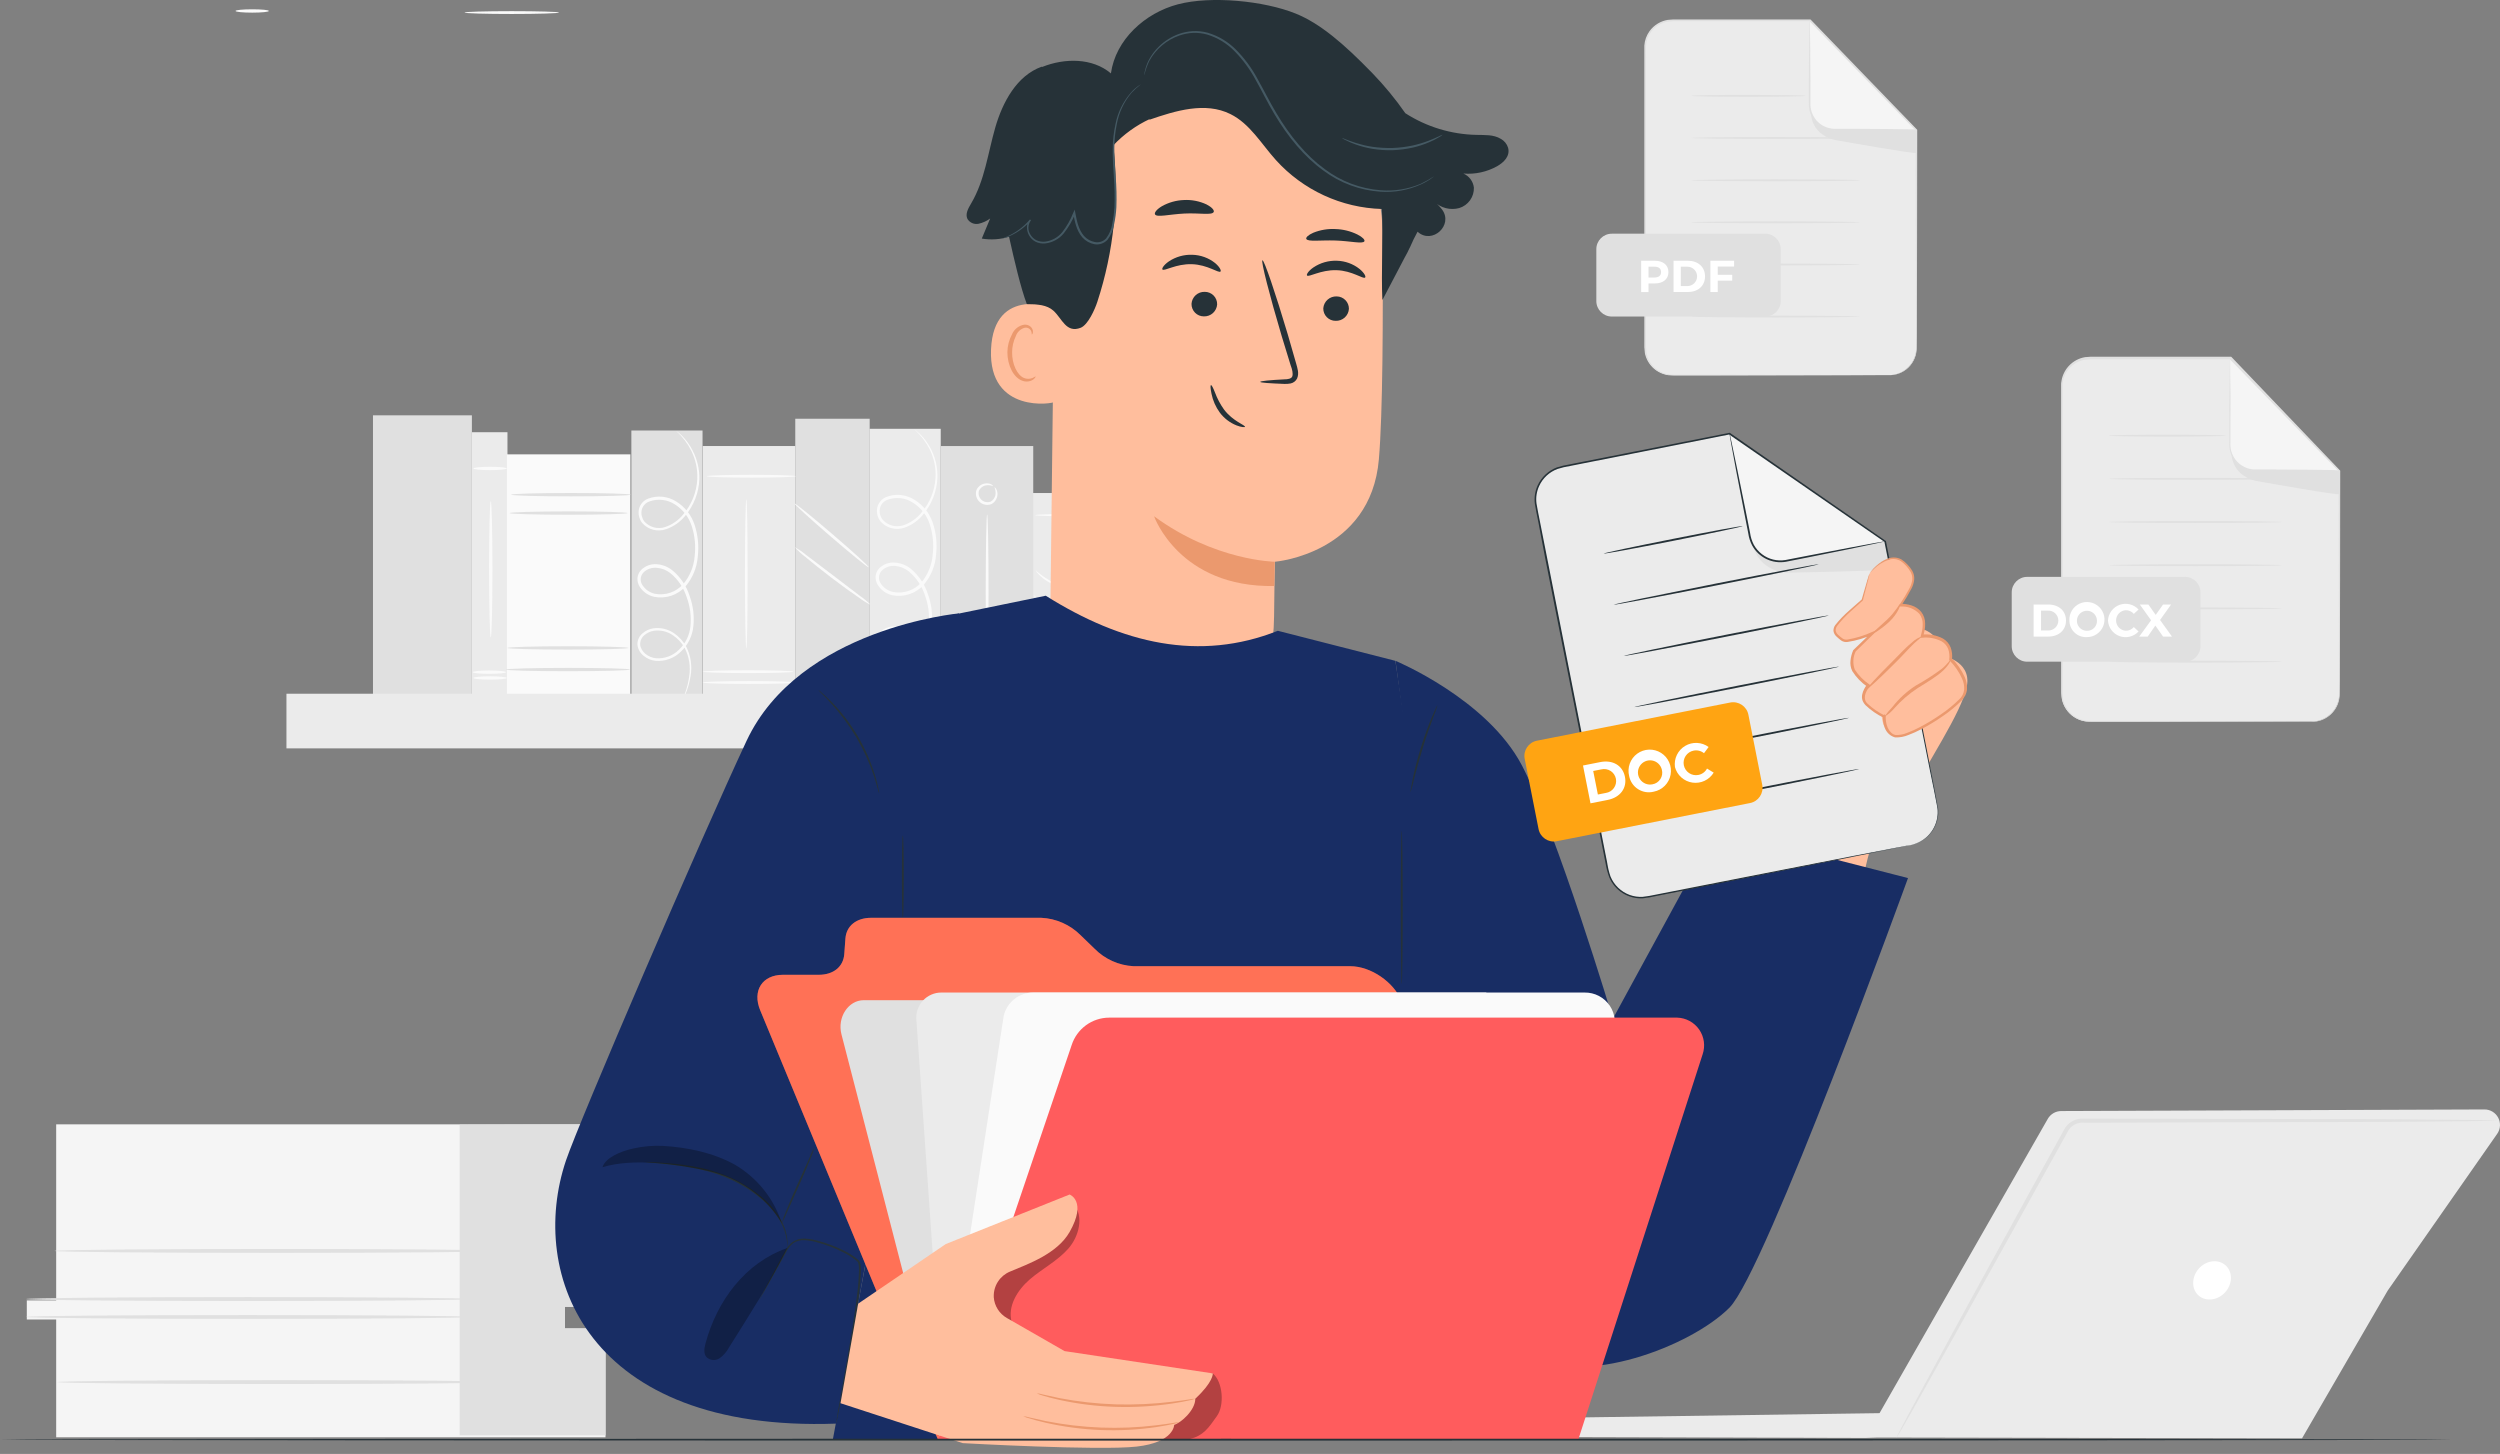 <svg width="380" height="221" viewBox="0 0 380 221" fill="none" xmlns="http://www.w3.org/2000/svg">
<rect x="0" y="0" width="380" height="221" fill="#808080" stroke="none"/>
<path d="M351.364 109.687H317.587C317.031 109.688 316.481 109.579 315.968 109.367C315.455 109.155 314.988 108.844 314.595 108.451C314.202 108.059 313.89 107.593 313.678 107.08C313.465 106.567 313.356 106.017 313.356 105.462V58.706C313.356 58.151 313.465 57.601 313.678 57.088C313.89 56.575 314.202 56.108 314.595 55.716C314.988 55.324 315.455 55.012 315.968 54.8C316.481 54.588 317.031 54.48 317.587 54.48H339.005L355.578 71.573V105.462C355.578 106.58 355.135 107.653 354.345 108.446C353.555 109.238 352.483 109.684 351.364 109.687V109.687Z" fill="#EBEBEB"/>
<path d="M339.005 54.48V67.637C339.005 68.153 339.107 68.663 339.305 69.139C339.503 69.615 339.793 70.047 340.159 70.41C340.525 70.773 340.959 71.061 341.436 71.255C341.914 71.45 342.425 71.549 342.94 71.545H355.578L339.005 54.48Z" fill="#F5F5F5"/>
<path d="M339.179 68.793C339.179 68.793 339.017 71.986 342.645 73.035C342.783 73.073 342.923 73.103 343.064 73.125C344.739 73.421 355.59 75.358 355.59 75.106V71.573H342.941C342.941 71.573 339.782 71.461 339.179 68.793Z" fill="#E0E0E0"/>
<path d="M351.364 109.688C351.364 109.688 351.615 109.688 352.095 109.604C352.798 109.471 353.457 109.164 354.01 108.711C354.454 108.344 354.818 107.89 355.078 107.376C355.338 106.862 355.49 106.3 355.523 105.725C355.523 104.363 355.523 102.783 355.523 101.013C355.523 93.935 355.489 83.809 355.467 71.573L355.506 71.657L338.905 54.576L339.005 54.621H318.536C317.996 54.597 317.454 54.616 316.917 54.676C316.013 54.826 315.186 55.276 314.569 55.954C313.952 56.631 313.582 57.497 313.518 58.411C313.518 59.159 313.518 59.94 313.518 60.7V74.186C313.518 80.03 313.518 85.668 313.518 91.038C313.518 93.729 313.518 96.347 313.518 98.892V102.649C313.518 103.269 313.518 103.877 313.518 104.485C313.49 105.08 313.516 105.676 313.596 106.266C313.71 106.826 313.938 107.357 314.268 107.824C314.598 108.291 315.021 108.684 315.51 108.979C315.986 109.271 316.516 109.461 317.068 109.537C317.625 109.581 318.184 109.595 318.742 109.582H325.117L344.359 109.627H349.589H350.951H351.414H350.951H349.589L344.359 109.654L325.117 109.699H318.742C318.184 109.716 317.625 109.703 317.068 109.66C316.173 109.538 315.337 109.14 314.678 108.522C314.019 107.904 313.569 107.096 313.389 106.21C313.304 105.606 313.274 104.995 313.3 104.385V102.548C313.3 101.317 313.3 100.064 313.3 98.792C313.3 96.246 313.3 93.628 313.3 90.938C313.3 85.568 313.3 79.93 313.3 74.085C313.3 71.16 313.3 68.183 313.3 65.154V60.593C313.3 59.829 313.3 59.075 313.3 58.283C313.37 57.305 313.768 56.379 314.428 55.654C315.088 54.929 315.972 54.447 316.939 54.286C317.495 54.221 318.055 54.201 318.614 54.224H339.145L339.184 54.264L355.679 71.507L355.713 71.546V71.596C355.713 83.832 355.674 93.958 355.662 101.036C355.662 102.805 355.662 104.385 355.629 105.758C355.571 106.713 355.19 107.62 354.549 108.329C353.908 109.039 353.045 109.511 352.101 109.666C351.917 109.7 351.73 109.717 351.543 109.716L351.364 109.688Z" fill="#E0E0E0"/>
<path d="M355.579 71.574C355.471 71.582 355.363 71.582 355.255 71.574L354.323 71.602L350.896 71.646H345.81H342.807C341.962 71.62 341.145 71.332 340.47 70.822C339.795 70.312 339.295 69.606 339.039 68.799C338.883 68.277 338.82 67.731 338.855 67.186C338.855 66.148 338.855 65.143 338.855 64.183C338.855 62.279 338.855 60.56 338.888 59.103C338.922 57.646 338.922 56.524 338.933 55.676C338.933 55.296 338.933 54.989 338.933 54.744C338.925 54.636 338.925 54.528 338.933 54.42C338.958 54.526 338.97 54.635 338.967 54.744C338.967 54.989 338.967 55.302 338.967 55.676C338.967 56.524 338.967 57.685 339.011 59.103C339.056 60.521 339.011 62.279 339.011 64.183C339.011 65.143 339.011 66.148 339.011 67.186C338.969 67.706 339.031 68.23 339.194 68.725C339.357 69.221 339.617 69.679 339.96 70.072C340.302 70.462 340.72 70.778 341.188 71C341.657 71.222 342.166 71.345 342.684 71.362H345.682L350.767 71.395L354.195 71.44L355.127 71.468C355.283 71.474 355.436 71.51 355.579 71.574V71.574Z" fill="#E0E0E0"/>
<path d="M338.369 66.219C338.369 66.303 334.377 66.365 329.437 66.365C324.497 66.365 320.506 66.303 320.506 66.219C320.506 66.136 324.497 66.074 329.437 66.074C334.377 66.074 338.369 66.141 338.369 66.219Z" fill="#E0E0E0"/>
<path d="M346.826 72.782C346.826 72.86 340.943 72.927 333.686 72.927C326.429 72.927 320.546 72.86 320.546 72.782C320.546 72.704 326.429 72.637 333.686 72.637C340.943 72.637 346.826 72.704 346.826 72.782Z" fill="#E0E0E0"/>
<path d="M346.826 79.346C346.826 79.424 340.943 79.491 333.686 79.491C326.429 79.491 320.546 79.424 320.546 79.346C320.546 79.268 326.429 79.201 333.686 79.201C340.943 79.201 346.826 79.268 346.826 79.346Z" fill="#E0E0E0"/>
<path d="M346.826 85.913C346.826 85.991 340.943 86.058 333.686 86.058C326.429 86.058 320.546 85.991 320.546 85.913C320.546 85.835 326.429 85.768 333.686 85.768C340.943 85.768 346.826 85.835 346.826 85.913Z" fill="#E0E0E0"/>
<path d="M346.826 92.477C346.826 92.555 340.943 92.622 333.686 92.622C326.429 92.622 320.546 92.555 320.546 92.477C320.546 92.399 326.429 92.332 333.686 92.332C340.943 92.332 346.826 92.399 346.826 92.477Z" fill="#E0E0E0"/>
<path d="M346.826 100.571C346.826 100.655 340.943 100.716 333.686 100.716C326.429 100.716 320.546 100.655 320.546 100.571C320.546 100.487 326.429 100.426 333.686 100.426C340.943 100.426 346.826 100.493 346.826 100.571Z" fill="#E0E0E0"/>
<path d="M332.118 87.684H308.137C306.836 87.684 305.781 88.738 305.781 90.039V98.223C305.781 99.524 306.836 100.578 308.137 100.578H332.118C333.418 100.578 334.473 99.524 334.473 98.223V90.039C334.473 88.738 333.418 87.684 332.118 87.684Z" fill="#E0E0E0"/>
<path d="M309.108 91.887H311.341C312.938 91.887 314.032 92.847 314.032 94.32C314.032 95.794 312.915 96.76 311.341 96.76H309.108V91.887ZM311.263 95.833C311.469 95.846 311.675 95.816 311.87 95.746C312.064 95.676 312.241 95.566 312.392 95.425C312.542 95.284 312.662 95.113 312.744 94.923C312.825 94.734 312.868 94.53 312.868 94.323C312.868 94.117 312.825 93.913 312.744 93.723C312.662 93.534 312.542 93.363 312.392 93.222C312.241 93.08 312.064 92.971 311.87 92.901C311.675 92.831 311.469 92.801 311.263 92.813H310.236V95.833H311.263Z" fill="white"/>
<path d="M314.551 94.319C314.522 93.786 314.653 93.256 314.929 92.799C315.204 92.341 315.61 91.977 316.095 91.752C316.579 91.528 317.12 91.455 317.647 91.541C318.174 91.627 318.663 91.87 319.05 92.237C319.438 92.605 319.706 93.08 319.821 93.601C319.936 94.123 319.891 94.667 319.693 95.163C319.496 95.659 319.154 96.084 318.711 96.383C318.269 96.683 317.747 96.843 317.213 96.842C316.87 96.862 316.527 96.811 316.204 96.694C315.881 96.576 315.586 96.393 315.337 96.156C315.087 95.92 314.889 95.635 314.754 95.319C314.619 95.003 314.549 94.663 314.551 94.319V94.319ZM318.737 94.319C318.73 94.02 318.634 93.729 318.462 93.484C318.29 93.238 318.049 93.049 317.77 92.939C317.491 92.83 317.186 92.805 316.893 92.869C316.6 92.932 316.332 93.08 316.123 93.294C315.914 93.509 315.772 93.781 315.717 94.075C315.661 94.37 315.693 94.674 315.81 94.95C315.926 95.226 316.121 95.462 316.371 95.628C316.621 95.794 316.914 95.882 317.213 95.882C317.418 95.888 317.622 95.851 317.813 95.774C318.003 95.697 318.175 95.581 318.318 95.434C318.461 95.288 318.572 95.113 318.644 94.921C318.717 94.729 318.748 94.524 318.737 94.319Z" fill="white"/>
<path d="M320.411 94.32C320.438 93.792 320.62 93.285 320.935 92.861C321.25 92.436 321.682 92.115 322.179 91.936C322.676 91.757 323.215 91.729 323.727 91.855C324.24 91.981 324.704 92.256 325.061 92.645L324.341 93.309C324.19 93.132 324.002 92.99 323.789 92.893C323.577 92.796 323.346 92.748 323.113 92.751C322.715 92.775 322.342 92.95 322.068 93.24C321.795 93.529 321.643 93.913 321.643 94.311C321.643 94.71 321.795 95.093 322.068 95.383C322.342 95.673 322.715 95.848 323.113 95.871C323.346 95.876 323.578 95.829 323.79 95.732C324.003 95.635 324.191 95.492 324.341 95.313L325.061 95.983C324.704 96.372 324.24 96.647 323.727 96.773C323.215 96.899 322.676 96.871 322.179 96.692C321.682 96.513 321.25 96.192 320.935 95.767C320.62 95.343 320.438 94.836 320.411 94.308V94.32Z" fill="white"/>
<path d="M328.785 96.76L327.613 95.085L326.457 96.76H325.162L326.965 94.281L325.251 91.887H326.552L327.668 93.466L328.785 91.887H330.002L328.327 94.237L330.141 96.76H328.785Z" fill="white"/>
<path d="M311.268 170.058L285.691 214.799L235.078 215.524C234.302 215.536 233.559 215.841 233 216.379C232.44 216.917 232.106 217.647 232.063 218.421L283.53 218.567L285.467 218.5L349.907 218.628L362.93 196.171L379.581 172.33C379.826 171.976 379.97 171.56 379.995 171.13C380.021 170.7 379.928 170.271 379.726 169.889C379.525 169.508 379.222 169.19 378.852 168.968C378.482 168.747 378.059 168.632 377.627 168.635L313.3 168.88C312.887 168.882 312.483 168.991 312.126 169.198C311.77 169.405 311.474 169.701 311.268 170.058Z" fill="#EBEBEB"/>
<path d="M379.581 170.308C379.481 170.333 379.377 170.344 379.274 170.341L378.37 170.369L374.886 170.43L362.092 170.531L319.853 170.643H316.783C316.327 170.601 315.869 170.682 315.457 170.879C315.044 171.075 314.692 171.379 314.438 171.759C313.467 173.504 312.512 175.227 311.574 176.928L306.138 186.73L296.91 203.315L290.636 214.479C289.905 215.757 289.324 216.762 288.906 217.499C288.716 217.811 288.565 218.057 288.437 218.274C288.389 218.365 288.331 218.449 288.264 218.526C288.287 218.425 288.327 218.329 288.381 218.241L288.794 217.432L290.418 214.356C291.886 211.654 293.963 207.819 296.514 203.102L305.63 186.451L311.027 176.632L313.908 171.418C314.222 170.954 314.653 170.581 315.158 170.337C315.663 170.093 316.223 169.986 316.783 170.029H319.853L362.076 170.118L374.87 170.224L378.353 170.28L379.257 170.313C379.364 170.296 379.473 170.294 379.581 170.308V170.308Z" fill="#E0E0E0"/>
<path d="M334.227 192.815C333.11 194.076 333.06 195.907 334.165 196.901C335.271 197.894 337.09 197.682 338.229 196.421C339.368 195.159 339.396 193.328 338.29 192.334C337.185 191.341 335.365 191.553 334.227 192.815Z" fill="white"/>
<path d="M8.54 170.9V197.661H4.074V200.564H8.54V218.471H92.037V202.171H85.852V198.621H92.037V193.301H94.789V190.879H91.545V170.9H8.54Z" fill="#F5F5F5"/>
<path d="M69.864 170.979V218.169H92.036V201.875H85.851V198.621L92.036 198.733V193.407L94.838 193.413L94.788 190.661L91.523 190.583V170.9L69.864 170.979Z" fill="#E0E0E0"/>
<path d="M71.45 200.172C71.45 200.339 56.34 200.468 37.707 200.468C19.074 200.468 3.963 200.339 3.963 200.172C3.963 200.004 19.062 199.893 37.701 199.893C56.34 199.893 71.45 200.01 71.45 200.172Z" fill="#E0E0E0"/>
<path d="M71.45 197.454C71.45 197.622 56.34 197.755 37.707 197.755C19.074 197.755 3.963 197.622 3.963 197.454C3.963 197.287 19.068 197.158 37.707 197.158C56.345 197.158 71.45 197.292 71.45 197.454Z" fill="#E0E0E0"/>
<path d="M75.782 190.14C75.782 190.307 60.671 190.435 42.038 190.435C23.405 190.435 8.289 190.307 8.289 190.14C8.289 189.972 23.4 189.844 42.038 189.844C60.677 189.844 75.782 189.978 75.782 190.14Z" fill="#E0E0E0"/>
<path d="M76.195 210.077C76.195 210.239 61.09 210.373 42.452 210.373C23.813 210.373 8.708 210.239 8.708 210.077C8.708 209.915 23.813 209.781 42.452 209.781C61.09 209.781 76.195 209.91 76.195 210.077Z" fill="#E0E0E0"/>
<path d="M287.164 57.02H254.168C253.072 57.02 252.022 56.585 251.247 55.81C250.472 55.035 250.037 53.985 250.037 52.889V7.217C250.037 6.121 250.472 5.07 251.247 4.296C252.022 3.521 253.072 3.086 254.168 3.086H275.095L291.283 19.782V52.889C291.283 53.983 290.849 55.032 290.077 55.806C289.305 56.581 288.257 57.017 287.164 57.02Z" fill="#EBEBEB"/>
<path d="M275.096 3.086V15.925C275.096 16.943 275.5 17.92 276.221 18.64C276.941 19.361 277.918 19.765 278.936 19.765H291.295L275.096 3.086Z" fill="#F5F5F5"/>
<path d="M275.265 17.068C275.265 17.068 275.103 20.189 278.653 21.21C278.787 21.249 278.921 21.277 279.061 21.305C280.674 21.59 291.297 23.482 291.297 23.237V19.781H278.938C278.938 19.781 275.851 19.681 275.265 17.068Z" fill="#E0E0E0"/>
<path d="M287.164 57.02C287.164 57.02 287.415 57.02 287.878 56.936C288.566 56.807 289.209 56.505 289.748 56.06C290.183 55.704 290.539 55.262 290.794 54.761C291.048 54.261 291.196 53.712 291.228 53.152C291.228 51.818 291.228 50.271 291.228 48.546C291.228 41.63 291.194 31.739 291.172 19.782L291.205 19.871C286.304 14.847 280.834 9.193 275.017 3.186L275.118 3.226H255.1C254.571 3.206 254.041 3.227 253.515 3.287C252.633 3.431 251.825 3.869 251.224 4.529C250.622 5.19 250.261 6.035 250.199 6.926C250.171 7.658 250.199 8.422 250.199 9.159V22.339C250.199 28.049 250.199 33.559 250.199 38.806C250.199 41.411 250.199 43.965 250.199 46.47C250.199 47.713 250.199 48.937 250.199 50.143V51.968C250.172 52.548 250.198 53.129 250.278 53.704C250.387 54.252 250.609 54.77 250.93 55.227C251.251 55.683 251.664 56.068 252.142 56.356C252.606 56.645 253.125 56.835 253.666 56.914C254.206 56.957 254.748 56.972 255.29 56.959H261.514L280.315 57.003H285.422H286.751H287.203H286.751H285.422L280.315 57.031L261.514 57.076H255.29C254.732 57.094 254.173 57.081 253.616 57.037C252.744 56.919 251.93 56.533 251.286 55.934C250.642 55.334 250.2 54.549 250.021 53.688C249.937 53.098 249.909 52.502 249.937 51.907V50.143C249.937 48.937 249.937 47.715 249.937 46.47C249.937 43.984 249.937 41.429 249.937 38.806C249.937 33.559 249.937 28.049 249.937 22.339C249.937 19.48 249.937 16.576 249.937 13.625V9.159C249.937 8.411 249.937 7.674 249.937 6.926C249.99 6.142 250.26 5.388 250.719 4.749C251.383 3.826 252.387 3.204 253.51 3.019C254.053 2.96 254.599 2.939 255.145 2.958H275.196L275.241 3.002C281.024 8.986 286.483 14.646 291.384 19.698L291.417 19.737V19.782C291.417 31.739 291.378 41.63 291.367 48.546C291.367 50.277 291.367 51.812 291.334 53.157C291.296 53.73 291.14 54.29 290.876 54.8C290.612 55.31 290.245 55.76 289.799 56.121C289.245 56.566 288.585 56.859 287.884 56.97C287.7 57.005 287.513 57.022 287.326 57.02C287.272 57.023 287.218 57.023 287.164 57.02V57.02Z" fill="#E0E0E0"/>
<path d="M291.295 19.782C291.191 19.807 291.084 19.819 290.976 19.816L290.067 19.844L286.717 19.888H281.755H278.819C278.273 19.872 277.736 19.743 277.241 19.511C276.747 19.278 276.305 18.947 275.944 18.537C275.576 18.122 275.3 17.633 275.135 17.103C274.984 16.593 274.921 16.06 274.95 15.529C274.95 14.513 274.95 13.53 274.95 12.598C274.95 10.734 274.95 9.053 274.984 7.63C275.017 6.207 275.017 5.113 275.028 4.281C275.028 3.912 275.028 3.611 275.028 3.371C275.022 3.264 275.032 3.157 275.056 3.053C275.077 3.157 275.087 3.264 275.084 3.371L275.112 4.281C275.112 5.113 275.14 6.246 275.157 7.63C275.174 9.014 275.157 10.734 275.19 12.598C275.19 13.53 275.19 14.513 275.19 15.529C275.154 16.032 275.217 16.538 275.376 17.016C275.535 17.495 275.787 17.938 276.117 18.32C276.452 18.699 276.861 19.006 277.319 19.223C277.777 19.439 278.274 19.559 278.78 19.576H281.71L286.673 19.609L290.022 19.654H290.932C291.056 19.685 291.178 19.728 291.295 19.782V19.782Z" fill="#E0E0E0"/>
<path d="M274.471 14.569C274.471 14.653 270.564 14.714 265.769 14.714C260.974 14.714 257.061 14.653 257.061 14.569C257.061 14.485 260.968 14.424 265.769 14.424C270.569 14.424 274.471 14.48 274.471 14.569Z" fill="#E0E0E0"/>
<path d="M282.733 20.971C282.733 21.049 276.984 21.116 269.894 21.116C262.805 21.116 257.056 21.049 257.056 20.971C257.056 20.893 262.805 20.826 269.894 20.826C276.984 20.826 282.733 20.893 282.733 20.971Z" fill="#E0E0E0"/>
<path d="M282.733 27.407C282.733 27.485 276.984 27.552 269.894 27.552C262.805 27.552 257.056 27.485 257.056 27.407C257.056 27.329 262.805 27.262 269.894 27.262C276.984 27.262 282.733 27.301 282.733 27.407Z" fill="#E0E0E0"/>
<path d="M282.733 33.792C282.733 33.875 276.983 33.937 269.894 33.937C262.805 33.937 257.055 33.875 257.055 33.792C257.055 33.708 262.805 33.647 269.894 33.647C276.983 33.647 282.733 33.714 282.733 33.792Z" fill="#E0E0E0"/>
<path d="M282.733 40.206C282.733 40.289 276.984 40.351 269.894 40.351C262.805 40.351 257.056 40.289 257.056 40.206C257.056 40.122 262.805 40.06 269.894 40.06C276.984 40.06 282.733 40.127 282.733 40.206Z" fill="#E0E0E0"/>
<path d="M282.733 48.116C282.733 48.194 276.984 48.261 269.894 48.261C262.805 48.261 257.056 48.194 257.056 48.116C257.056 48.038 262.805 47.971 269.894 47.971C276.984 47.971 282.733 48.06 282.733 48.116Z" fill="#E0E0E0"/>
<path d="M268.314 35.522H244.997C243.696 35.522 242.642 36.576 242.642 37.877V45.759C242.642 47.06 243.696 48.115 244.997 48.115H268.314C269.615 48.115 270.669 47.06 270.669 45.759V37.877C270.669 36.576 269.615 35.522 268.314 35.522Z" fill="#E0E0E0"/>
<path d="M253.6 41.363C253.6 42.424 252.802 43.083 251.529 43.083H250.574V44.394H249.458V39.633H251.512C252.802 39.633 253.6 40.291 253.6 41.363ZM252.483 41.363C252.483 40.839 252.143 40.537 251.473 40.537H250.574V42.184H251.473C252.143 42.178 252.483 41.877 252.483 41.363Z" fill="white"/>
<path d="M254.381 39.633H256.541C258.099 39.633 259.165 40.571 259.165 42.011C259.165 43.451 258.099 44.389 256.541 44.389H254.381V39.633ZM256.485 43.484C256.876 43.484 257.251 43.329 257.527 43.053C257.804 42.776 257.959 42.402 257.959 42.011C257.959 41.62 257.804 41.245 257.527 40.969C257.251 40.692 256.876 40.537 256.485 40.537H255.481V43.484H256.485Z" fill="white"/>
<path d="M261.097 40.515V41.771H263.296V42.658H261.097V44.389H259.98V39.633H263.581V40.515H261.097Z" fill="white"/>
<path d="M70.603 1.907C70.603 1.79 73.818 1.695 77.792 1.695C81.767 1.695 84.982 1.79 84.982 1.907C84.982 2.025 81.761 2.125 77.792 2.125C73.823 2.125 70.603 2.03 70.603 1.907Z" fill="#FAFAFA"/>
<path d="M35.799 1.665C35.799 1.81 36.915 1.922 38.333 1.922C39.751 1.922 40.867 1.81 40.867 1.665C40.867 1.52 39.751 1.414 38.333 1.414C36.915 1.414 35.799 1.526 35.799 1.665Z" fill="#FAFAFA"/>
<path d="M156.539 105.664H174.368V74.94H156.539V105.664Z" fill="#EBEBEB"/>
<path d="M106.81 106.15H120.888V67.796H106.81V106.15Z" fill="#EBEBEB"/>
<path d="M107.422 72.384C107.422 72.267 110.47 72.172 114.226 72.172C117.983 72.172 121.025 72.267 121.025 72.384C121.025 72.501 117.978 72.602 114.226 72.602C110.475 72.602 107.422 72.501 107.422 72.384Z" fill="#FAFAFA"/>
<path d="M113.446 98.588C113.328 98.588 113.233 93.508 113.233 87.245C113.233 80.982 113.328 75.897 113.446 75.897C113.563 75.897 113.635 80.993 113.635 87.245C113.635 93.497 113.563 98.588 113.446 98.588Z" fill="#FAFAFA"/>
<path d="M106.809 102.097C106.809 101.979 109.895 101.879 113.697 101.879C117.498 101.879 120.591 101.979 120.591 102.097C120.591 102.214 117.504 102.309 113.697 102.309C109.89 102.309 106.809 102.203 106.809 102.097Z" fill="#FAFAFA"/>
<path d="M106.809 103.743C106.809 103.62 109.974 103.525 113.876 103.525C117.777 103.525 120.937 103.62 120.937 103.743C120.937 103.866 117.777 103.955 113.876 103.955C109.974 103.955 106.809 103.877 106.809 103.743Z" fill="#FAFAFA"/>
<path d="M120.881 106.15H132.19V63.648H120.881V106.15Z" fill="#E0E0E0"/>
<path d="M120.808 83.17C121.43 83.518 122.019 83.923 122.566 84.381L126.646 87.474L130.721 90.583C131.31 90.982 131.858 91.438 132.357 91.945C131.716 91.635 131.108 91.261 130.543 90.829C129.46 90.092 127.981 89.037 126.39 87.82C124.799 86.603 123.381 85.47 122.376 84.621C121.804 84.194 121.278 83.708 120.808 83.17V83.17Z" fill="#FAFAFA"/>
<path d="M120.758 76.526C120.83 76.437 123.426 78.53 126.541 81.204C129.656 83.878 132.123 86.116 132.05 86.228C131.978 86.34 129.382 84.224 126.267 81.55C123.152 78.876 120.68 76.604 120.758 76.526Z" fill="#FAFAFA"/>
<path d="M71.725 106.184H77.134V65.697H71.725V106.184Z" fill="#EBEBEB"/>
<path d="M71.954 71.204C71.954 71.344 73.07 71.461 74.488 71.461C75.906 71.461 77.023 71.344 77.023 71.204C77.023 71.065 75.906 70.953 74.488 70.953C73.07 70.953 71.954 71.065 71.954 71.204Z" fill="#FAFAFA"/>
<path d="M71.954 103.054C71.954 103.193 73.07 103.305 74.488 103.305C75.906 103.305 77.023 103.193 77.023 103.054C77.023 102.914 75.906 102.797 74.488 102.797C73.07 102.797 71.954 102.909 71.954 103.054Z" fill="#FAFAFA"/>
<path d="M71.842 102.171C71.842 102.31 72.958 102.422 74.376 102.422C75.794 102.422 76.91 102.31 76.91 102.171C76.91 102.031 75.794 101.914 74.376 101.914C72.958 101.914 71.842 102.031 71.842 102.171Z" fill="#FAFAFA"/>
<path d="M74.594 96.879C74.739 96.879 74.851 92.246 74.851 86.524C74.851 80.803 74.739 76.164 74.594 76.164C74.449 76.164 74.343 80.803 74.343 86.524C74.343 92.246 74.454 96.879 74.594 96.879Z" fill="#FAFAFA"/>
<path d="M95.968 105.924H106.786V65.437H95.968V105.924Z" fill="#E0E0E0"/>
<path d="M103.743 106.443C103.793 106.375 103.834 106.302 103.866 106.225C103.944 106.074 104.05 105.851 104.179 105.549C104.55 104.669 104.812 103.747 104.96 102.803C105.237 101.285 105.016 99.719 104.329 98.337C103.873 97.487 103.216 96.761 102.415 96.222C101.499 95.606 100.387 95.352 99.294 95.507C98.7 95.601 98.143 95.858 97.687 96.25C97.433 96.453 97.23 96.712 97.092 97.006C96.953 97.3 96.884 97.622 96.888 97.947C96.916 98.282 97.013 98.607 97.172 98.903C97.332 99.199 97.55 99.459 97.815 99.666C98.335 100.108 98.978 100.381 99.657 100.447C100.359 100.504 101.065 100.408 101.727 100.167C102.388 99.927 102.99 99.546 103.492 99.052C104.582 98.025 105.259 96.635 105.396 95.144C105.549 93.616 105.358 92.073 104.837 90.629C104.359 89.082 103.437 87.71 102.186 86.682C101.516 86.152 100.704 85.832 99.853 85.761C99.412 85.725 98.969 85.784 98.553 85.935C98.138 86.087 97.761 86.326 97.447 86.637C97.116 86.98 96.918 87.429 96.888 87.904C96.876 88.375 97.007 88.838 97.263 89.233C97.769 89.993 98.552 90.526 99.445 90.718C100.309 90.888 101.203 90.831 102.037 90.551C102.872 90.271 103.62 89.778 104.207 89.121C105.293 87.838 105.944 86.243 106.065 84.566C106.248 82.975 106.089 81.363 105.597 79.838C105.127 78.344 104.136 77.069 102.805 76.243C102.174 75.838 101.456 75.585 100.71 75.508C99.963 75.43 99.209 75.529 98.507 75.797C98.153 75.93 97.839 76.151 97.594 76.439C97.349 76.728 97.181 77.073 97.106 77.444C97.043 77.8 97.055 78.166 97.141 78.517C97.226 78.869 97.383 79.199 97.603 79.487C98.045 79.991 98.628 80.351 99.277 80.52C99.926 80.689 100.611 80.66 101.243 80.436C102.383 80.049 103.39 79.347 104.145 78.409C105.46 76.848 106.218 74.894 106.3 72.855C106.337 71.324 105.979 69.809 105.262 68.457C104.833 67.605 104.267 66.83 103.587 66.162C103.41 65.99 103.224 65.828 103.029 65.677C102.965 65.621 102.894 65.573 102.817 65.537C103.756 66.39 104.528 67.41 105.094 68.546C105.75 69.88 106.057 71.359 105.987 72.844C105.883 74.818 105.13 76.702 103.844 78.203C103.135 79.077 102.195 79.735 101.131 80.101C100.574 80.291 99.973 80.312 99.404 80.163C98.835 80.013 98.323 79.698 97.932 79.258C97.752 79.017 97.624 78.741 97.554 78.448C97.485 78.156 97.477 77.852 97.53 77.555C97.595 77.256 97.734 76.977 97.935 76.746C98.136 76.514 98.392 76.338 98.68 76.232C99.321 75.996 100.008 75.912 100.686 75.989C101.365 76.065 102.016 76.3 102.588 76.673C103.818 77.447 104.731 78.635 105.161 80.023C105.622 81.479 105.768 83.016 105.591 84.533C105.47 86.109 104.852 87.606 103.827 88.809C103.299 89.397 102.628 89.839 101.879 90.092C101.13 90.346 100.328 90.401 99.551 90.255C98.788 90.091 98.119 89.637 97.687 88.987C97.474 88.697 97.369 88.341 97.39 87.981C97.411 87.621 97.558 87.28 97.804 87.017C98.07 86.758 98.39 86.56 98.741 86.437C99.092 86.315 99.466 86.271 99.836 86.308C100.59 86.369 101.309 86.653 101.901 87.123C103.076 88.089 103.943 89.377 104.396 90.829C104.898 92.205 105.089 93.675 104.955 95.133C104.834 96.511 104.215 97.797 103.213 98.751C102.76 99.206 102.215 99.558 101.614 99.784C101.013 100.009 100.37 100.102 99.73 100.057C98.541 99.956 97.38 99.052 97.307 97.958C97.298 97.69 97.351 97.424 97.462 97.18C97.572 96.936 97.737 96.721 97.944 96.551C98.345 96.201 98.836 95.969 99.361 95.881C100.369 95.733 101.396 95.966 102.242 96.534C103.009 97.034 103.642 97.714 104.084 98.516C104.754 99.825 104.992 101.312 104.765 102.764C104.638 103.698 104.41 104.615 104.084 105.499C103.954 105.808 103.84 106.123 103.743 106.443Z" fill="#FAFAFA"/>
<path d="M77.056 105.938H95.823V69.062H77.056V105.938Z" fill="#FAFAFA"/>
<path d="M77.697 75.192C77.697 75.332 81.761 75.449 86.779 75.449C91.798 75.449 95.861 75.332 95.861 75.192C95.861 75.053 91.798 74.936 86.779 74.936C81.761 74.936 77.697 75.053 77.697 75.192Z" fill="#E0E0E0"/>
<path d="M77.463 77.989C77.463 78.129 81.476 78.24 86.428 78.24C91.379 78.24 95.398 78.129 95.398 77.989C95.398 77.85 91.385 77.732 86.428 77.732C81.471 77.732 77.463 77.85 77.463 77.989Z" fill="#E0E0E0"/>
<path d="M76.859 101.769C76.859 101.914 81.085 102.026 86.304 102.026C91.523 102.026 95.744 101.914 95.744 101.769C95.744 101.624 91.518 101.518 86.304 101.518C81.091 101.518 76.859 101.646 76.859 101.769Z" fill="#E0E0E0"/>
<path d="M77.112 98.487C77.112 98.627 81.232 98.738 86.312 98.738C91.391 98.738 95.516 98.627 95.516 98.487C95.516 98.348 91.397 98.231 86.312 98.231C81.226 98.231 77.112 98.348 77.112 98.487Z" fill="#E0E0E0"/>
<path d="M132.173 105.664H142.991V65.177H132.173V105.664Z" fill="#EBEBEB"/>
<path d="M139.955 106.183C140.004 106.114 140.045 106.039 140.078 105.96C140.156 105.815 140.262 105.586 140.385 105.285C140.758 104.407 141.023 103.486 141.172 102.544C141.448 101.026 141.227 99.46 140.541 98.078C140.081 97.228 139.423 96.502 138.621 95.963C137.709 95.343 136.599 95.082 135.506 95.231C134.91 95.325 134.352 95.582 133.893 95.974C133.642 96.18 133.442 96.442 133.308 96.738C133.175 97.034 133.111 97.357 133.123 97.682C133.149 98.018 133.244 98.346 133.403 98.643C133.561 98.941 133.779 99.203 134.044 99.412C134.565 99.858 135.209 100.132 135.891 100.199C136.593 100.254 137.298 100.157 137.96 99.917C138.621 99.676 139.224 99.296 139.726 98.804C140.811 97.774 141.486 96.386 141.624 94.896C141.777 93.368 141.586 91.825 141.066 90.38C140.582 88.836 139.661 87.466 138.415 86.434C137.742 85.904 136.929 85.586 136.076 85.519C135.632 85.473 135.185 85.527 134.765 85.675C134.345 85.824 133.963 86.064 133.647 86.378C133.313 86.718 133.114 87.169 133.089 87.645C133.073 88.114 133.202 88.576 133.458 88.968C133.962 89.738 134.747 90.281 135.646 90.481C136.515 90.65 137.413 90.59 138.252 90.306C139.091 90.022 139.842 89.524 140.43 88.862C141.515 87.577 142.164 85.98 142.283 84.302C142.468 82.713 142.31 81.102 141.82 79.579C141.351 78.085 140.36 76.809 139.029 75.984C138.399 75.576 137.682 75.323 136.936 75.244C136.19 75.165 135.436 75.264 134.736 75.532C134.381 75.671 134.066 75.897 133.821 76.19C133.576 76.483 133.409 76.832 133.335 77.207C133.272 77.562 133.284 77.926 133.368 78.277C133.453 78.627 133.609 78.957 133.826 79.244C134.269 79.749 134.852 80.111 135.501 80.283C136.151 80.455 136.836 80.43 137.471 80.21C138.604 79.817 139.602 79.108 140.346 78.167C141.653 76.605 142.405 74.653 142.484 72.618C142.525 71.375 142.306 70.137 141.84 68.984C141.375 67.83 140.674 66.787 139.782 65.92C139.605 65.748 139.419 65.585 139.224 65.434C139.16 65.379 139.091 65.33 139.017 65.289C139.958 66.147 140.735 67.168 141.312 68.303C141.968 69.635 142.276 71.113 142.205 72.596C142.095 74.561 141.34 76.435 140.056 77.927C139.35 78.805 138.409 79.465 137.343 79.83C136.787 80.019 136.187 80.04 135.619 79.89C135.051 79.74 134.54 79.426 134.15 78.987C133.968 78.747 133.839 78.472 133.77 78.178C133.701 77.885 133.693 77.581 133.748 77.285C133.812 76.987 133.95 76.709 134.15 76.479C134.35 76.248 134.606 76.072 134.892 75.968C135.527 75.732 136.209 75.65 136.882 75.726C137.555 75.803 138.2 76.037 138.766 76.409C140 77.179 140.916 78.368 141.345 79.758C141.806 81.216 141.952 82.755 141.775 84.274C141.657 85.844 141.05 87.337 140.039 88.544C139.51 89.131 138.839 89.572 138.09 89.824C137.341 90.077 136.539 90.132 135.763 89.984C135.002 89.821 134.333 89.369 133.899 88.723C133.686 88.431 133.581 88.074 133.603 87.714C133.624 87.353 133.77 87.011 134.016 86.747C134.28 86.485 134.598 86.284 134.948 86.158C135.298 86.031 135.672 85.983 136.042 86.015C136.798 86.08 137.518 86.365 138.113 86.836C139.284 87.804 140.15 89.089 140.608 90.537C141.11 91.914 141.301 93.386 141.166 94.846C141.043 96.223 140.424 97.508 139.425 98.463C138.974 98.915 138.432 99.264 137.835 99.489C137.238 99.713 136.6 99.807 135.964 99.764C134.775 99.669 133.614 98.759 133.541 97.665C133.532 97.398 133.584 97.132 133.693 96.888C133.803 96.645 133.966 96.429 134.172 96.258C134.577 95.91 135.069 95.679 135.596 95.589C136.603 95.447 137.628 95.679 138.476 96.242C139.24 96.745 139.872 97.424 140.318 98.223C140.99 99.547 141.224 101.05 140.988 102.516C140.861 103.45 140.631 104.368 140.301 105.251C140.168 105.555 140.052 105.866 139.955 106.183V106.183Z" fill="#FAFAFA"/>
<path d="M56.692 105.664H71.725V63.129H56.692L56.692 105.664Z" fill="#E0E0E0"/>
<path d="M142.991 105.664H157.053V67.801H142.991V105.664Z" fill="#E0E0E0"/>
<path d="M157.41 86.682C158.089 87.299 158.838 87.833 159.643 88.273C160.529 88.71 161.489 88.975 162.473 89.054C163.676 89.147 164.883 88.937 165.984 88.446C167.168 87.938 168.256 87.29 169.333 86.905C170.306 86.516 171.371 86.418 172.398 86.626C173.098 86.775 173.729 87.15 174.195 87.692C174.375 87.879 174.497 88.113 174.547 88.368C174.508 88.368 174.402 88.133 174.073 87.809C173.6 87.349 173.002 87.038 172.353 86.916C171.384 86.762 170.391 86.886 169.49 87.274C168.446 87.653 167.374 88.306 166.141 88.837C164.977 89.352 163.701 89.561 162.434 89.445C161.404 89.343 160.405 89.033 159.498 88.535C158.889 88.205 158.335 87.781 157.857 87.279C157.674 87.108 157.523 86.906 157.41 86.682V86.682Z" fill="#FAFAFA"/>
<path d="M157.092 90.427C157.772 91.042 158.521 91.576 159.325 92.017C160.21 92.456 161.17 92.723 162.155 92.805C163.358 92.892 164.564 92.681 165.666 92.19C166.849 91.683 167.938 91.035 169.015 90.655C169.986 90.26 171.053 90.163 172.08 90.376C172.772 90.532 173.394 90.908 173.855 91.448C174.036 91.635 174.157 91.872 174.201 92.129C174.167 92.129 174.061 91.895 173.726 91.571C173.255 91.111 172.659 90.8 172.013 90.678C171.044 90.526 170.051 90.65 169.149 91.035C168.1 91.42 167.033 92.068 165.8 92.598C164.635 93.116 163.357 93.325 162.088 93.206C161.057 93.106 160.058 92.796 159.152 92.296C158.554 91.966 158.013 91.542 157.55 91.04C157.359 90.867 157.203 90.659 157.092 90.427V90.427Z" fill="#FAFAFA"/>
<path d="M157.326 78.302C157.326 78.184 161.195 78.084 165.967 78.084C170.74 78.084 174.614 78.184 174.614 78.302C174.614 78.419 170.745 78.514 165.967 78.514C161.189 78.514 157.326 78.419 157.326 78.302Z" fill="#FAFAFA"/>
<path d="M150.958 73.899C150.571 73.739 150.143 73.703 149.735 73.798C149.532 73.855 149.344 73.954 149.183 74.09C149.023 74.226 148.893 74.395 148.803 74.585C148.732 74.825 148.729 75.079 148.793 75.321C148.857 75.562 148.986 75.781 149.167 75.954C149.347 76.127 149.572 76.247 149.816 76.301C150.06 76.355 150.314 76.341 150.55 76.26C150.738 76.159 150.902 76.019 151.031 75.85C151.16 75.68 151.251 75.485 151.298 75.277C151.374 74.866 151.323 74.442 151.153 74.061C151.153 74.061 151.287 74.111 151.421 74.323C151.593 74.63 151.656 74.986 151.6 75.333C151.561 75.599 151.462 75.853 151.31 76.074C151.158 76.296 150.958 76.48 150.723 76.612C150.413 76.74 150.072 76.775 149.742 76.713C149.412 76.65 149.108 76.493 148.866 76.26C148.624 76.028 148.456 75.729 148.381 75.402C148.306 75.074 148.329 74.732 148.446 74.418C148.567 74.179 148.742 73.971 148.957 73.811C149.172 73.651 149.421 73.544 149.685 73.497C150.031 73.425 150.392 73.475 150.706 73.636C150.896 73.765 150.969 73.882 150.958 73.899Z" fill="#FAFAFA"/>
<path d="M150.047 101.871C149.93 101.871 149.829 96.568 149.829 90.02C149.829 83.473 149.93 78.164 150.047 78.164C150.164 78.164 150.259 83.473 150.259 90.02C150.259 96.568 150.164 101.871 150.047 101.871Z" fill="#FAFAFA"/>
<path d="M189.055 105.447H43.541V113.753H189.055V105.447Z" fill="#EBEBEB"/>
<path d="M189.055 105.447H176.351V113.753H189.055V105.447Z" fill="#E0E0E0"/>
<path d="M160.328 36.155L159.647 93.321C159.53 103.045 161.322 117.324 176.717 116.839C190.025 115.387 193.558 102.789 193.659 93.718C193.709 89.414 193.759 85.825 193.792 85.384C193.792 85.384 208.362 84.195 209.59 69.804C210.187 62.849 210.243 48.425 210.148 35.379C210.093 28.62 207.495 22.128 202.872 17.197C198.249 12.265 191.938 9.255 185.196 8.764L183.812 8.663C168.723 8.429 160.133 21.106 160.328 36.155Z" fill="#FFBE9D"/>
<path d="M193.765 85.385C193.765 85.385 184.644 85.257 175.417 78.469C175.417 78.469 179.224 89.326 193.687 89.075L193.765 85.385Z" fill="#EB996E"/>
<path d="M185.516 41.273C185.231 41.563 183.568 40.229 181.157 40.156C178.745 40.084 176.948 41.273 176.691 40.965C176.568 40.826 176.864 40.296 177.651 39.743C178.708 39.034 179.963 38.678 181.235 38.727C182.494 38.759 183.709 39.2 184.696 39.983C185.421 40.597 185.656 41.144 185.516 41.273Z" fill="#263238"/>
<path d="M185.006 46.264C184.973 46.772 184.743 47.246 184.366 47.587C183.989 47.928 183.493 48.108 182.985 48.09C182.736 48.09 182.49 48.041 182.26 47.946C182.03 47.85 181.822 47.709 181.647 47.532C181.473 47.355 181.335 47.144 181.243 46.913C181.15 46.682 181.105 46.435 181.11 46.186C181.141 45.679 181.37 45.205 181.746 44.864C182.123 44.523 182.617 44.342 183.125 44.361C183.374 44.359 183.621 44.407 183.852 44.503C184.082 44.598 184.291 44.739 184.466 44.916C184.642 45.093 184.78 45.304 184.872 45.536C184.965 45.767 185.01 46.015 185.006 46.264V46.264Z" fill="#263238"/>
<path d="M191.555 58.047C191.555 57.919 192.945 57.779 195.194 57.662C195.753 57.662 196.311 57.567 196.434 57.193C196.556 56.819 196.434 56.166 196.177 55.519C195.747 54.112 195.295 52.633 194.82 51.092C192.945 44.79 191.633 39.632 191.89 39.56C192.147 39.487 193.866 44.528 195.741 50.83C196.188 52.382 196.616 53.87 197.025 55.295C197.193 55.954 197.505 56.708 197.159 57.528C197.062 57.722 196.922 57.891 196.75 58.023C196.578 58.154 196.378 58.245 196.166 58.288C195.848 58.349 195.523 58.371 195.2 58.355C192.945 58.265 191.555 58.17 191.555 58.047Z" fill="#263238"/>
<path d="M184.488 32.207C184.254 32.766 182.328 32.341 180.023 32.459C177.717 32.576 175.808 33.089 175.557 32.576C175.44 32.33 175.797 31.833 176.584 31.359C177.618 30.773 178.779 30.445 179.967 30.404C181.151 30.342 182.332 30.575 183.405 31.08C184.209 31.493 184.589 31.956 184.488 32.207Z" fill="#263238"/>
<path d="M207.386 36.68C207.135 37.116 205.254 36.63 202.97 36.558C200.687 36.485 198.801 36.781 198.561 36.323C198.455 36.111 198.829 35.72 199.627 35.374C200.689 34.945 201.832 34.754 202.976 34.816C204.139 34.848 205.281 35.13 206.325 35.642C207.135 36.05 207.498 36.468 207.386 36.68Z" fill="#263238"/>
<path d="M160.73 46.903C160.49 46.781 151.045 43.253 150.637 53.122C150.23 62.991 160.227 61.367 160.255 61.082C160.283 60.797 160.73 46.903 160.73 46.903Z" fill="#FFBE9D"/>
<path d="M157.415 57.22C157.37 57.187 157.236 57.332 156.94 57.455C156.527 57.623 156.064 57.623 155.651 57.455C154.623 57.03 153.814 55.339 153.842 53.547C153.845 52.701 154.035 51.866 154.4 51.102C154.502 50.796 154.677 50.519 154.911 50.296C155.144 50.073 155.429 49.911 155.74 49.824C155.939 49.78 156.148 49.806 156.331 49.899C156.513 49.991 156.657 50.145 156.739 50.332C156.862 50.617 156.789 50.812 156.84 50.829C156.89 50.845 157.057 50.672 156.996 50.27C156.949 50.026 156.821 49.803 156.633 49.64C156.369 49.422 156.03 49.318 155.69 49.349C155.281 49.414 154.896 49.582 154.571 49.837C154.246 50.092 153.991 50.425 153.831 50.806C153.379 51.644 153.136 52.579 153.122 53.53C153.122 55.523 154.049 57.438 155.455 57.896C155.717 57.985 155.996 58.014 156.27 57.98C156.545 57.947 156.808 57.851 157.041 57.7C157.37 57.46 157.415 57.237 157.415 57.22Z" fill="#EB996E"/>
<path d="M189.232 64.88C189.338 64.629 187.401 64.054 186.045 62.24C185.478 61.444 185.018 60.577 184.677 59.661C184.392 58.947 184.174 58.495 184.063 58.545C183.951 58.595 183.99 59.058 184.147 59.84C184.355 60.883 184.79 61.868 185.419 62.726C186.068 63.588 186.941 64.256 187.942 64.657C188.674 64.948 189.198 64.964 189.232 64.88Z" fill="#263238"/>
<path d="M229.229 22.455C229.049 21.874 228.648 21.387 228.113 21.099C226.996 20.429 225.69 20.541 224.434 20.502C220.591 20.426 216.844 19.286 213.61 17.208C212.103 15.042 210.423 13.002 208.587 11.107C204.221 6.608 200.632 3.549 196.92 2.053C192.119 0.121 184.081 -0.666 179.057 0.652C174.033 1.969 169.568 6.027 168.859 11.157C166.068 8.785 161.831 8.801 158.415 10.175L158.325 10.141C154.552 11.498 152.392 15.522 151.275 19.407C150.159 23.293 149.673 27.446 147.613 30.923C147.184 31.654 146.676 32.525 147.055 33.285C147.227 33.562 147.479 33.781 147.779 33.911C148.078 34.042 148.41 34.078 148.73 34.016C149.371 33.875 149.976 33.601 150.505 33.212L149.232 36.265C150.616 36.497 152.034 36.402 153.374 35.986C154.184 39.62 155.149 43.768 156.081 46.229C157.678 46.229 159.135 46.341 160.117 47.223C161.446 48.423 162.043 50.678 164.259 49.824C165.376 49.383 166.419 47.033 166.799 45.867C169.307 38.208 170.135 30.099 169.227 22.092C170.813 20.407 172.708 19.043 174.809 18.073L174.642 18.224C178.661 16.828 183.21 15.433 187.029 17.342C189.987 18.805 191.729 21.88 193.939 24.331C195.983 26.593 198.463 28.417 201.231 29.695C203.999 30.973 206.996 31.677 210.043 31.766C210.256 35.819 209.915 41.546 210.127 45.599L213.521 39.129C213.8 38.654 214.035 38.174 214.258 37.694L214.336 37.549C214.673 36.754 215.051 35.977 215.469 35.221L215.508 35.255C217.702 37.192 220.94 34.228 219.204 31.867C218.86 31.398 218.448 30.984 217.981 30.639C218.478 31.119 219.091 31.462 219.76 31.636C220.429 31.809 221.132 31.806 221.799 31.627C222.461 31.426 223.037 31.013 223.441 30.453C223.844 29.892 224.052 29.214 224.032 28.523C223.979 28.057 223.803 27.613 223.522 27.236C223.242 26.86 222.867 26.564 222.436 26.38C224.22 26.524 226.008 26.135 227.571 25.263C228.576 24.683 229.575 23.733 229.229 22.455Z" fill="#263238"/>
<path d="M173.419 12.809C172.905 13.209 172.423 13.65 171.978 14.126C170.831 15.499 170.062 17.148 169.746 18.91C169.498 20.113 169.375 21.338 169.377 22.566C169.377 23.895 169.478 25.312 169.578 26.808C169.715 28.379 169.752 29.956 169.69 31.531C169.642 32.368 169.532 33.2 169.36 34.02C169.235 34.9 168.885 35.732 168.345 36.438C168.096 36.71 167.782 36.916 167.433 37.035C167.083 37.154 166.71 37.183 166.346 37.119C165.641 36.984 164.999 36.621 164.521 36.086C163.594 35.003 163.365 33.635 163.131 32.424L163.438 32.463C163 33.546 162.41 34.561 161.685 35.477C160.985 36.325 159.986 36.87 158.894 37.001C158.385 37.056 157.87 36.968 157.409 36.745C156.982 36.522 156.632 36.176 156.404 35.751C156.188 35.361 156.082 34.919 156.097 34.473C156.115 34.057 156.279 33.662 156.561 33.356L156.711 33.49C155.853 34.47 154.8 35.261 153.619 35.812C153.306 35.953 152.986 36.076 152.659 36.181C152.549 36.223 152.435 36.251 152.318 36.264C152.423 36.212 152.531 36.167 152.642 36.13C152.854 36.041 153.172 35.913 153.569 35.712C154.712 35.134 155.727 34.333 156.555 33.356L156.706 33.49C156.471 33.794 156.336 34.163 156.319 34.547C156.302 34.931 156.404 35.31 156.611 35.634C156.821 36.012 157.14 36.317 157.526 36.51C157.946 36.707 158.412 36.783 158.872 36.728C159.89 36.597 160.82 36.079 161.467 35.282C162.164 34.383 162.728 33.389 163.142 32.329L163.354 31.866L163.449 32.368C163.678 33.574 163.924 34.891 164.766 35.863C165.195 36.343 165.77 36.668 166.402 36.789C166.714 36.854 167.038 36.836 167.341 36.739C167.644 36.641 167.917 36.466 168.132 36.231C168.626 35.576 168.948 34.809 169.07 33.998C169.238 33.194 169.346 32.379 169.394 31.559C169.457 29.999 169.428 28.437 169.305 26.881C169.21 25.385 169.115 23.956 169.132 22.616C169.14 21.37 169.279 20.128 169.545 18.91C169.883 17.124 170.693 15.461 171.889 14.092C172.321 13.579 172.838 13.145 173.419 12.809Z" fill="#455A64"/>
<path d="M217.953 26.814C217.953 26.814 217.92 26.854 217.841 26.915L217.479 27.177C217.285 27.321 217.082 27.452 216.87 27.568C216.588 27.739 216.295 27.892 215.994 28.026C214.071 28.901 211.961 29.284 209.853 29.142C206.709 28.934 203.692 27.819 201.168 25.933C198.293 23.867 195.764 20.819 193.704 17.331C192.655 15.589 191.801 13.803 190.863 12.15C190.003 10.544 188.919 9.069 187.642 7.768C186.492 6.596 185.066 5.73 183.495 5.251C182.783 5.053 182.045 4.969 181.307 5C180.626 5.036 179.954 5.165 179.308 5.385C177.328 6.058 175.676 7.453 174.681 9.292C174.35 9.981 174.101 10.706 173.938 11.453C173.932 11.402 173.932 11.352 173.938 11.302C173.938 11.179 173.977 11.034 174.005 10.861C174.125 10.297 174.312 9.75 174.564 9.231C174.976 8.419 175.521 7.681 176.177 7.048C177.046 6.204 178.088 5.556 179.23 5.15C179.897 4.918 180.591 4.777 181.296 4.732C182.063 4.693 182.831 4.776 183.573 4.977C185.195 5.457 186.669 6.338 187.86 7.54C189.168 8.86 190.276 10.364 191.148 12.005C192.102 13.68 192.956 15.449 193.995 17.174C196.038 20.635 198.527 23.649 201.352 25.698C203.825 27.565 206.781 28.683 209.87 28.919C211.95 29.088 214.04 28.749 215.96 27.931C216.646 27.598 217.311 27.226 217.953 26.814V26.814Z" fill="#455A64"/>
<path d="M219.264 20.491C219.111 20.634 218.938 20.754 218.751 20.848C218.263 21.148 217.752 21.408 217.221 21.624C216.439 21.96 215.628 22.227 214.799 22.422C213.783 22.654 212.748 22.79 211.706 22.83C210.662 22.859 209.617 22.788 208.586 22.618C207.749 22.477 206.925 22.264 206.124 21.981C205.582 21.796 205.054 21.57 204.545 21.306C204.345 21.224 204.157 21.115 203.986 20.982C203.986 20.921 204.807 21.334 206.175 21.758C206.973 22.003 207.788 22.19 208.614 22.316C209.627 22.458 210.65 22.518 211.673 22.495C212.694 22.455 213.709 22.33 214.71 22.121C215.526 21.942 216.328 21.703 217.11 21.406C218.466 20.893 219.231 20.435 219.264 20.491Z" fill="#455A64"/>
<path d="M207.497 42.184C207.206 42.474 205.548 41.135 203.137 41.068C200.726 41.001 198.923 42.184 198.671 41.877C198.549 41.738 198.844 41.202 199.631 40.655C200.688 39.943 201.943 39.586 203.215 39.633C204.473 39.669 205.685 40.111 206.67 40.895C207.396 41.503 207.653 42.056 207.497 42.184Z" fill="#263238"/>
<path d="M205.035 46.942C205.004 47.45 204.774 47.925 204.397 48.266C204.019 48.607 203.523 48.787 203.015 48.767C202.766 48.769 202.52 48.72 202.29 48.625C202.06 48.53 201.852 48.39 201.677 48.213C201.502 48.036 201.365 47.826 201.272 47.596C201.18 47.365 201.135 47.118 201.139 46.869C201.176 46.359 201.411 45.884 201.794 45.545C202.177 45.206 202.677 45.03 203.188 45.055C203.683 45.061 204.155 45.263 204.501 45.617C204.848 45.97 205.04 46.447 205.035 46.942Z" fill="#263238"/>
<path d="M294.968 99.594C294.968 95.413 290.971 95.413 290.971 95.413C289.447 93.409 287.734 94.14 287.734 94.14L281.264 98.499C280.315 100.135 274.035 106.314 274.035 106.314C272.321 105.042 272.321 102.496 270.273 99.404C268.224 96.311 263.574 96.68 263.574 96.68C263.574 96.68 267.192 104.857 267.571 109.948C267.951 115.039 264.78 129.24 264.78 129.24L283.073 134.381C283.073 134.381 284.228 126.566 286.277 125.963C288.744 125.204 290.117 121.565 290.117 121.565C292.78 116.167 298.194 108.313 298.959 104.316C299.724 100.319 294.968 99.594 294.968 99.594Z" fill="#FFBE9D"/>
<path d="M158.951 90.549C170.6 97.867 182.34 100.597 194.229 95.88L212.092 100.446L229.676 217.949L126.58 218.87L131.66 191.579L144.443 93.53L158.951 90.549Z" fill="#182D64"/>
<path d="M212.119 100.447C212.119 100.447 226.019 106.225 231.327 116.334C236.636 126.443 245.159 154.85 245.159 154.85L260.873 126.002L290.017 133.465C290.017 133.465 268.314 193.328 262.866 198.776C256.899 204.743 240.644 210.76 232.684 206.116C224.723 201.472 223.105 183.849 223.105 183.849L212.119 100.447Z" fill="#182D64"/>
<path d="M213.062 149.594C212.984 149.594 212.917 144.38 212.917 137.944C212.917 131.508 212.984 126.283 213.062 126.283C213.14 126.283 213.207 131.502 213.207 137.944C213.207 144.386 213.146 149.594 213.062 149.594Z" fill="#263238"/>
<path d="M218.506 107.166C218.322 107.822 218.096 108.465 217.83 109.092C217.395 110.27 216.809 111.883 216.245 113.742C215.681 115.601 215.229 117.258 214.922 118.475C214.79 119.143 214.614 119.801 214.397 120.446C214.387 120.258 214.406 120.07 214.453 119.888C214.503 119.541 214.598 119.039 214.727 118.419C214.978 117.186 215.396 115.489 215.966 113.647C216.535 111.805 217.149 110.169 217.64 109.008C217.88 108.45 218.087 107.959 218.243 107.64C218.311 107.472 218.399 107.313 218.506 107.166V107.166Z" fill="#263238"/>
<path d="M142.556 137.504L145.782 93.232C145.782 93.232 121.511 95.465 113.478 112.608C106.713 127.038 88.03 170.449 86.031 176.389C80.159 193.816 89.314 217.758 127.121 216.39L131.43 192.694L142.556 137.504Z" fill="#182D64"/>
<path d="M115.382 197.66C115.432 197.513 115.497 197.37 115.577 197.236L116.191 196.047C116.749 194.992 117.542 193.507 118.508 191.688L119.284 190.247C119.549 189.698 119.93 189.212 120.4 188.824C120.945 188.437 121.602 188.241 122.27 188.266C122.951 188.296 123.625 188.407 124.28 188.595C125.684 188.963 127.046 189.478 128.343 190.13C129.035 190.473 129.688 190.888 130.292 191.369L130.515 191.565C130.601 191.65 130.668 191.753 130.71 191.866C130.775 192.064 130.816 192.268 130.833 192.475C130.858 192.876 130.858 193.279 130.833 193.68C130.758 195.23 130.605 196.774 130.375 198.308C130.174 199.798 129.945 201.222 129.717 202.584C129.259 205.302 128.807 207.736 128.41 209.785C128.014 211.833 127.696 213.452 127.467 214.624C127.355 215.183 127.272 215.612 127.205 215.942C127.181 216.096 127.149 216.249 127.11 216.4C127.103 216.242 127.116 216.085 127.149 215.931C127.188 215.624 127.255 215.177 127.355 214.602L128.209 209.746C128.578 207.697 129.013 205.28 129.454 202.539C129.672 201.183 129.895 199.748 130.096 198.269C130.297 196.79 130.487 195.249 130.543 193.669C130.568 193.283 130.568 192.895 130.543 192.508C130.53 192.318 130.495 192.131 130.437 191.95C130.414 191.88 130.374 191.816 130.319 191.766L130.107 191.576C129.52 191.106 128.883 190.7 128.209 190.365C126.934 189.718 125.594 189.206 124.213 188.835C123.579 188.649 122.925 188.538 122.265 188.506C121.655 188.472 121.051 188.638 120.545 188.98C120.102 189.349 119.742 189.807 119.49 190.326L118.698 191.755L116.303 196.064L115.639 197.231C115.564 197.38 115.478 197.524 115.382 197.66V197.66Z" fill="#263238"/>
<path d="M97.826 176.599C97.923 176.589 98.02 176.589 98.116 176.599L98.931 176.627C99.635 176.666 100.656 176.722 101.918 176.839C103.399 176.968 104.871 177.182 106.328 177.481C108.119 177.845 109.86 178.423 111.513 179.2C113.161 179.995 114.695 181.007 116.074 182.209C117.213 183.193 118.159 184.38 118.865 185.709C119.328 186.608 119.613 187.588 119.702 188.595C119.723 188.868 119.723 189.142 119.702 189.415C119.712 189.508 119.712 189.602 119.702 189.694C119.669 189.694 119.702 189.304 119.596 188.578C119.465 187.6 119.156 186.654 118.686 185.787C117.976 184.499 117.04 183.35 115.923 182.393C114.555 181.218 113.039 180.227 111.413 179.446C109.782 178.674 108.066 178.097 106.3 177.726C104.856 177.42 103.397 177.187 101.929 177.029C100.673 176.884 99.651 176.794 98.948 176.727L98.139 176.638C98.033 176.641 97.928 176.628 97.826 176.599V176.599Z" fill="#263238"/>
<path d="M123.799 174.365C123.647 174.961 123.445 175.544 123.197 176.107C122.778 177.167 122.158 178.613 121.449 180.193C120.74 181.773 120.126 183.146 119.63 184.262C119.401 184.837 119.136 185.396 118.837 185.937C118.982 185.337 119.184 184.752 119.44 184.19C119.853 183.135 120.472 181.689 121.181 180.104C121.89 178.518 122.504 177.167 123.007 176.057C123.229 175.474 123.494 174.909 123.799 174.365V174.365Z" fill="#263238"/>
<path d="M137.23 139.524C137.146 139.524 137.085 136.733 137.085 133.255C137.085 129.777 137.146 126.986 137.23 126.986C137.314 126.986 137.375 129.777 137.375 133.255C137.375 136.733 137.319 139.524 137.23 139.524Z" fill="#263238"/>
<g opacity="0.3">
<path d="M119.673 189.691C113.287 191.924 108.972 197.713 107.225 204.249C107.046 204.93 106.924 205.74 107.381 206.281C107.647 206.533 107.99 206.687 108.354 206.717C108.718 206.748 109.082 206.653 109.385 206.449C109.98 206.019 110.467 205.457 110.809 204.808C113.885 199.89 116.888 195.318 119.673 189.691Z" fill="black"/>
</g>
<g opacity="0.3">
<path d="M111.752 177.061C108.403 175.202 104.574 174.409 100.761 174.175C99.262 174.104 97.76 174.236 96.296 174.565C94.303 174.984 92.009 175.994 91.573 177.423C96.156 175.989 102.905 176.932 107.594 177.982C109.914 178.462 112.111 179.417 114.045 180.786C115.98 182.155 117.611 183.908 118.836 185.936C117.639 182.211 115.119 179.054 111.752 177.061V177.061Z" fill="black"/>
</g>
<path d="M133.658 120.666C133.563 120.441 133.488 120.207 133.434 119.969C133.317 119.517 133.122 118.852 132.876 118.065C132.186 115.992 131.283 113.996 130.18 112.109C129.061 110.229 127.752 108.468 126.273 106.856C125.714 106.237 125.229 105.74 124.894 105.427C124.705 105.26 124.535 105.073 124.386 104.869C124.588 104.999 124.775 105.151 124.944 105.321C125.307 105.623 125.809 106.092 126.401 106.695C129.492 109.867 131.77 113.739 133.044 117.982C133.24 118.618 133.404 119.265 133.535 119.918C133.603 120.162 133.645 120.413 133.658 120.666V120.666Z" fill="#263238"/>
<path d="M142.572 218.827L115.549 153.562C114.316 150.581 115.862 148.169 119.01 148.169H124.447C126.68 148.169 128.182 146.947 128.327 145.038L128.505 142.637C128.651 140.728 130.18 139.506 132.413 139.506H158.269C160.524 139.611 162.658 140.554 164.253 142.152L166.352 144.184C167.928 145.786 170.047 146.742 172.291 146.863H205.226C208.368 146.863 211.891 149.275 213.091 152.255L239.885 218.838L142.572 218.827Z" fill="#FF725E"/>
<g opacity="0.3">
<path d="M142.573 218.829L115.55 153.563C114.317 150.583 115.863 148.171 119.011 148.171H124.448C126.681 148.171 128.183 146.949 128.328 145.04L128.506 142.639C128.652 140.73 130.181 139.508 132.414 139.508H158.27C160.525 139.613 162.659 140.556 164.254 142.154L166.353 144.186C167.929 145.788 170.048 146.744 172.292 146.865H205.227C208.369 146.865 211.892 149.276 213.092 152.257L239.886 218.84L142.573 218.829Z" fill="#FF7042"/>
</g>
<path d="M138.101 196.667L127.903 157.23C127.233 154.634 128.936 152.027 131.302 152.027H211.249C212.063 152.067 212.84 152.377 213.457 152.909C214.074 153.441 214.496 154.164 214.654 154.964L229.502 214.323C230.156 216.93 229.112 218.493 226.745 218.465H146.301C145.5 218.417 144.737 218.105 144.131 217.578C143.525 217.051 143.111 216.339 142.952 215.551L138.101 196.667Z" fill="#E0E0E0"/>
<path d="M143.627 217.041L139.284 154.94C139.247 154.419 139.318 153.896 139.492 153.404C139.666 152.911 139.94 152.46 140.296 152.077C140.652 151.695 141.083 151.39 141.562 151.182C142.041 150.973 142.557 150.865 143.08 150.865H225.923V217.041H143.627Z" fill="#EBEBEB"/>
<path d="M142.701 218.465L152.559 154.438C152.79 153.418 153.362 152.508 154.182 151.858C155.001 151.208 156.018 150.858 157.064 150.866H240.862C241.617 150.854 242.362 151.032 243.031 151.382C243.7 151.732 244.27 152.244 244.691 152.87C245.111 153.497 245.369 154.219 245.439 154.971C245.509 155.722 245.39 156.48 245.093 157.174L226.996 215.785L142.701 218.465Z" fill="#FAFAFA"/>
<path d="M142.572 218.801L162.897 158.838C163.286 157.636 164.045 156.587 165.065 155.84C166.085 155.093 167.315 154.687 168.579 154.68H254.94C255.599 154.7 256.245 154.875 256.825 155.19C257.405 155.506 257.903 155.953 258.278 156.496C258.654 157.04 258.896 157.663 258.986 158.317C259.076 158.971 259.011 159.637 258.797 160.262L239.896 218.829L142.572 218.801Z" fill="#FF5C5D"/>
<g opacity="0.3">
<path d="M184.343 208.759C184.343 208.759 181.083 208.91 179.576 209.01C172.381 209.496 165.176 208.218 158.587 205.287C156.555 204.383 154.406 203.104 153.787 200.967C153.1 198.572 154.652 196.077 156.544 194.452C158.437 192.828 160.736 191.661 162.378 189.797C164.019 187.932 164.795 184.89 163.176 182.992L162.729 183.322C161.563 186.28 158.308 187.709 155.612 189.406C150.568 192.602 146.828 197.49 145.062 203.194C144.113 206.297 143.862 209.892 145.743 212.56C147.077 214.442 149.265 215.508 151.426 216.306C157.962 218.729 164.945 218.824 171.917 218.829C174.117 218.829 180.849 218.74 180.849 218.74C182.975 218.182 183.673 217.065 184.957 215.262C186.157 213.615 185.884 210.049 184.343 208.759Z" fill="black"/>
</g>
<path d="M184.342 208.757L161.813 205.368L153.06 200.345C152.488 200.022 152.005 199.562 151.655 199.007C151.304 198.452 151.096 197.818 151.051 197.163C151.053 197.139 151.053 197.114 151.051 197.09C151.028 196.278 151.253 195.479 151.696 194.798C152.139 194.117 152.778 193.587 153.529 193.278C156.32 192.111 160.702 190.554 162.578 187.266C165.268 182.549 162.578 181.566 162.578 181.566L143.761 189.091L130.442 198.156L127.757 213.289L146.34 219.357C146.34 219.357 167.049 220.524 172.765 219.882C178.481 219.24 178.476 216.583 178.476 216.583C179.536 216.248 181.685 214.35 181.685 212.608C184.476 210.007 184.342 208.779 184.342 208.779" fill="#FFBE9D"/>
<path d="M155.523 215.266C155.838 215.29 156.149 215.35 156.45 215.444C157.042 215.584 157.896 215.774 158.956 216.002C164.493 217.106 170.171 217.321 175.775 216.639C176.853 216.51 177.718 216.388 178.315 216.287C178.625 216.219 178.941 216.186 179.258 216.187C178.962 216.298 178.655 216.382 178.343 216.438C177.751 216.577 176.886 216.739 175.814 216.907C170.184 217.739 164.449 217.515 158.901 216.248C157.84 215.997 156.992 215.768 156.411 215.578C156.105 215.504 155.808 215.399 155.523 215.266V215.266Z" fill="#EB996E"/>
<path d="M157.581 211.783C157.901 211.808 158.217 211.868 158.524 211.962C159.122 212.107 159.993 212.297 161.07 212.52C163.879 213.056 166.725 213.371 169.583 213.463C172.445 213.542 175.308 213.409 178.151 213.067C179.267 212.939 180.122 212.81 180.73 212.715C181.044 212.648 181.364 212.611 181.684 212.604C181.385 212.721 181.075 212.807 180.758 212.861C180.155 213.006 179.279 213.168 178.185 213.335C175.334 213.761 172.452 213.931 169.571 213.843C166.692 213.757 163.827 213.402 161.014 212.782C159.937 212.542 159.071 212.314 158.485 212.124C158.173 212.042 157.87 211.928 157.581 211.783V211.783Z" fill="#EB996E"/>
<path d="M290.469 128.443L250.434 136.353C249.109 136.614 247.734 136.34 246.61 135.59C245.486 134.84 244.706 133.675 244.439 132.351L233.492 76.937C233.23 75.609 233.506 74.23 234.259 73.105C235.013 71.979 236.183 71.2 237.512 70.936L262.916 65.924L286.567 82.302L294.505 122.465C294.76 123.792 294.479 125.167 293.722 126.288C292.966 127.409 291.796 128.184 290.469 128.443V128.443Z" fill="#EBEBEB"/>
<path d="M262.916 65.924L265.997 81.52C266.117 82.133 266.357 82.715 266.703 83.235C267.049 83.755 267.494 84.201 268.012 84.549C268.531 84.896 269.113 85.138 269.725 85.26C270.337 85.382 270.967 85.382 271.579 85.26L286.573 82.302L262.916 65.924Z" fill="#F5F5F5"/>
<path d="M266.46 82.825C266.46 82.825 267.018 86.643 271.562 87.04C271.729 87.04 271.902 87.04 272.076 87.04C274.102 87.006 287.443 86.749 287.387 86.481C287.331 86.213 286.555 82.295 286.555 82.295L271.562 85.253C271.562 85.253 267.794 85.851 266.46 82.825Z" fill="#E0E0E0"/>
<path d="M290.469 128.442L290.686 128.381C290.902 128.329 291.113 128.26 291.317 128.174C292.373 127.759 293.258 127.001 293.832 126.022C294.406 125.044 294.635 123.901 294.482 122.777C294.192 121.152 293.796 119.288 293.366 117.194L286.422 82.312L286.472 82.385L262.81 66.029H262.916L248.263 68.932L240.598 70.445L238.656 70.83C238.007 70.933 237.367 71.084 236.741 71.282C236.128 71.509 235.565 71.855 235.086 72.3C234.607 72.746 234.221 73.282 233.95 73.877C233.568 74.706 233.429 75.625 233.548 76.529C233.688 77.428 233.894 78.349 234.067 79.253L235.134 84.656C235.837 88.237 236.531 91.759 237.216 95.223L241.157 115.202C241.782 118.391 242.392 121.493 242.988 124.507C243.283 126.014 243.574 127.505 243.864 128.973C244.009 129.704 244.149 130.43 244.294 131.15C244.396 131.862 244.566 132.563 244.802 133.243C245.069 133.885 245.466 134.464 245.969 134.945C246.471 135.425 247.068 135.796 247.721 136.034C248.355 136.264 249.03 136.361 249.703 136.319C250.371 136.243 251.034 136.131 251.69 135.984L259.248 134.499L282.057 130.033L288.264 128.839L289.877 128.532L290.435 128.437C290.435 128.437 290.251 128.487 289.877 128.565L288.264 128.895L282.068 130.145L259.276 134.694L251.751 136.196C251.089 136.35 250.418 136.466 249.742 136.542C248.657 136.609 247.579 136.336 246.657 135.761C245.735 135.185 245.016 134.336 244.601 133.332C244.349 132.639 244.162 131.923 244.043 131.194C243.903 130.474 243.758 129.749 243.613 129.017C243.322 127.555 243.028 126.066 242.731 124.552L240.889 115.252L236.931 95.274C236.25 91.813 235.554 88.29 234.843 84.707L233.822 79.32C233.649 78.41 233.442 77.517 233.297 76.579C233.178 75.628 233.325 74.662 233.721 73.788C234.006 73.16 234.412 72.594 234.916 72.123C235.42 71.652 236.012 71.284 236.657 71.042C237.298 70.837 237.953 70.683 238.617 70.579L240.559 70.193L248.224 68.681L262.876 65.789H262.932L262.983 65.823L286.628 82.217H286.667V82.262C289.509 96.775 291.864 108.782 293.505 117.172C293.907 119.271 294.298 121.13 294.577 122.754C294.731 123.897 294.493 125.059 293.901 126.049C293.308 127.038 292.397 127.798 291.317 128.202C291.111 128.284 290.898 128.348 290.681 128.392L290.469 128.442Z" fill="#263238"/>
<path d="M286.557 82.278C286.433 82.323 286.306 82.356 286.177 82.378L285.061 82.624L281.008 83.472L274.991 84.689L271.429 85.393C270.428 85.561 269.399 85.414 268.486 84.971C267.573 84.527 266.82 83.811 266.333 82.92C266.027 82.34 265.825 81.711 265.736 81.061C265.495 79.827 265.261 78.638 265.043 77.5C264.608 75.239 264.217 73.196 263.882 71.471L263.129 67.402C263.045 66.944 262.984 66.576 262.933 66.285C262.905 66.157 262.89 66.026 262.889 65.894C262.936 66.017 262.972 66.144 262.995 66.274L263.235 67.391C263.441 68.379 263.732 69.757 264.083 71.443C264.435 73.129 264.848 75.205 265.306 77.461C265.535 78.577 265.769 79.783 266.015 81.016C266.098 81.636 266.287 82.236 266.573 82.791C266.884 83.354 267.308 83.846 267.818 84.237C268.318 84.62 268.892 84.897 269.504 85.049C270.115 85.202 270.752 85.228 271.373 85.125L274.929 84.438L280.958 83.283L285.033 82.524L286.149 82.334C286.283 82.3 286.419 82.282 286.557 82.278V82.278Z" fill="#263238"/>
<path d="M264.897 79.967C264.897 80.045 260.197 81.044 254.364 82.2C248.531 83.356 243.791 84.221 243.758 84.143C243.724 84.064 248.458 83.065 254.291 81.91C260.125 80.754 264.881 79.878 264.897 79.967Z" fill="#263238"/>
<path d="M276.453 85.767C276.453 85.845 269.509 87.285 260.912 88.982C252.316 90.679 245.327 91.997 245.283 91.918C245.238 91.84 252.227 90.4 260.829 88.698C269.431 86.995 276.436 85.689 276.453 85.767Z" fill="#263238"/>
<path d="M277.988 93.549C277.988 93.627 271.044 95.067 262.447 96.764C253.851 98.461 246.862 99.778 246.817 99.7C246.773 99.622 253.762 98.176 262.364 96.479C270.966 94.782 277.988 93.465 277.988 93.549Z" fill="#263238"/>
<path d="M248.403 107.477C248.403 107.399 255.347 105.959 263.943 104.262C272.54 102.565 279.528 101.247 279.545 101.326C279.562 101.404 272.601 102.844 263.999 104.546C255.397 106.249 248.403 107.555 248.403 107.477Z" fill="#263238"/>
<path d="M281.063 109.107C281.063 109.185 274.119 110.625 265.523 112.322C256.926 114.019 249.938 115.336 249.921 115.258C249.904 115.18 256.865 113.74 265.461 112.037C274.058 110.335 281.047 109.029 281.063 109.107Z" fill="#263238"/>
<path d="M282.599 116.886C282.599 116.964 275.654 118.404 267.058 120.101C258.462 121.798 251.473 123.116 251.456 123.038C251.439 122.959 258.4 121.514 267.002 119.817C275.604 118.12 282.582 116.808 282.599 116.886Z" fill="#263238"/>
<path d="M262.989 106.785L233.609 112.587C232.333 112.839 231.502 114.078 231.754 115.354L233.859 126.011C234.111 127.287 235.35 128.118 236.626 127.866L266.006 122.064C267.283 121.812 268.113 120.573 267.861 119.297L265.757 108.64C265.505 107.363 264.266 106.533 262.989 106.785Z" fill="#FFA412"/>
<path d="M240.616 116.356L243.24 115.837C245.127 115.463 246.645 116.345 246.991 118.07C247.337 119.795 246.265 121.212 244.379 121.586L241.755 122.106L240.616 116.356ZM244.094 120.526C244.338 120.49 244.573 120.404 244.783 120.275C244.993 120.146 245.175 119.975 245.318 119.773C245.46 119.572 245.56 119.343 245.612 119.101C245.664 118.86 245.666 118.61 245.618 118.368C245.57 118.126 245.474 117.896 245.335 117.692C245.196 117.487 245.017 117.314 244.808 117.181C244.6 117.048 244.367 116.959 244.123 116.919C243.88 116.879 243.63 116.889 243.391 116.948L242.168 117.188L242.877 120.766L244.094 120.526Z" fill="white"/>
<path d="M247.632 117.964C247.473 117.339 247.504 116.68 247.723 116.072C247.942 115.465 248.338 114.937 248.86 114.557C249.382 114.177 250.007 113.963 250.652 113.941C251.297 113.92 251.934 114.093 252.48 114.437C253.026 114.782 253.456 115.282 253.715 115.874C253.974 116.466 254.049 117.121 253.931 117.756C253.812 118.391 253.507 118.976 253.053 119.435C252.598 119.894 252.017 120.206 251.384 120.331C250.981 120.436 250.562 120.457 250.151 120.393C249.741 120.329 249.347 120.181 248.996 119.959C248.644 119.738 248.342 119.446 248.108 119.103C247.873 118.76 247.711 118.372 247.632 117.964V117.964ZM252.601 116.988C252.517 116.636 252.333 116.317 252.07 116.07C251.807 115.822 251.477 115.658 251.122 115.596C250.766 115.535 250.4 115.579 250.069 115.724C249.739 115.868 249.458 116.107 249.262 116.41C249.065 116.713 248.963 117.067 248.966 117.428C248.969 117.789 249.078 118.141 249.28 118.44C249.482 118.74 249.767 118.973 250.1 119.112C250.434 119.251 250.8 119.288 251.155 119.22C251.402 119.18 251.639 119.089 251.849 118.952C252.059 118.815 252.238 118.636 252.374 118.425C252.51 118.215 252.601 117.978 252.64 117.73C252.679 117.483 252.665 117.23 252.601 116.988V116.988Z" fill="white"/>
<path d="M254.592 116.591C254.507 115.962 254.608 115.322 254.884 114.75C255.16 114.178 255.598 113.7 256.144 113.376C256.689 113.051 257.318 112.894 257.952 112.924C258.587 112.953 259.198 113.169 259.71 113.544L259.007 114.487C258.788 114.308 258.533 114.181 258.259 114.113C257.984 114.045 257.699 114.04 257.422 114.096C257.179 114.144 256.948 114.24 256.743 114.377C256.537 114.514 256.36 114.69 256.222 114.896C256.085 115.101 255.989 115.332 255.941 115.575C255.892 115.817 255.892 116.067 255.94 116.31C255.988 116.552 256.083 116.783 256.22 116.989C256.358 117.195 256.534 117.371 256.739 117.509C256.945 117.647 257.176 117.742 257.418 117.791C257.661 117.839 257.91 117.84 258.153 117.792C258.431 117.739 258.693 117.624 258.92 117.456C259.147 117.288 259.334 117.071 259.465 116.82L260.481 117.44C260.15 117.982 259.667 118.414 259.092 118.684C258.517 118.954 257.876 119.048 257.247 118.956C256.619 118.864 256.032 118.589 255.559 118.165C255.086 117.742 254.747 117.189 254.586 116.575L254.592 116.591Z" fill="white"/>
<path d="M284.172 87.201C284.172 87.201 287.131 83.461 289.408 85.526C291.686 87.592 291.027 88.697 288.85 92.001C288.85 92.001 293.684 91.75 292.132 96.713C292.132 96.713 296.95 96.155 296.486 100.246C296.486 100.246 300.126 103.802 298.234 106.096C296.341 108.391 289.481 112.532 287.75 111.818C286.02 111.103 286.003 108.653 286.003 108.653C286.003 108.653 283.943 107.726 283.374 106.638C282.805 105.549 283.782 104.031 283.782 104.031C283.782 104.031 282.046 102.256 281.616 101.759C281.186 101.262 281.85 98.968 281.85 98.968L284.641 96.277C284.641 96.277 280.823 97.952 280.025 97.305C279.227 96.657 278.35 96.121 279.182 94.971C280.014 93.821 283.089 91.231 283.089 91.231L284.172 87.201Z" fill="#FFBE9D"/>
<path d="M286.4 108.967C286.78 108.43 287.2 107.923 287.656 107.449C288.644 106.182 289.836 105.09 291.184 104.217C292.562 103.457 293.886 102.605 295.148 101.665C296.069 100.901 296.431 100.231 296.498 100.276C296.565 100.32 296.275 101.046 295.382 101.906C294.489 102.765 293.01 103.647 291.474 104.602C290.165 105.463 288.975 106.493 287.935 107.666C287.499 108.181 286.98 108.621 286.4 108.967V108.967Z" fill="#EB996E"/>
<path d="M283.726 104.775C283.637 104.685 285.401 102.771 287.689 100.499C288.806 99.382 289.816 98.266 290.659 97.624C291.075 97.214 291.585 96.911 292.144 96.742C292.177 96.804 291.625 97.144 290.877 97.859C290.129 98.573 289.174 99.678 288.013 100.812C285.735 103.095 283.815 104.864 283.726 104.775Z" fill="#EB996E"/>
<path d="M284.636 96.3C284.547 96.183 285.641 95.312 286.869 94.156C288.097 93.001 288.711 91.773 288.828 91.818C288.945 91.862 288.488 93.275 287.193 94.486C285.898 95.697 284.686 96.384 284.636 96.3Z" fill="#EB996E"/>
<path d="M284.174 87.192C284.173 87.287 284.158 87.381 284.129 87.471L283.939 88.258C283.749 89.002 283.489 90.005 283.158 91.267C282.6 91.758 281.969 92.322 281.293 92.942C280.54 93.612 279.851 94.35 279.234 95.146C279.091 95.351 279.017 95.595 279.021 95.844C279.067 96.099 279.199 96.329 279.395 96.497C279.611 96.697 279.838 96.884 280.076 97.055C280.189 97.13 280.314 97.182 280.447 97.208C280.579 97.234 280.715 97.233 280.847 97.206C282.141 96.987 283.401 96.597 284.592 96.045L285.485 95.677L284.793 96.352L282.03 99.048L282.075 98.993C281.861 99.423 281.739 99.893 281.714 100.373C281.689 100.853 281.762 101.333 281.93 101.784C282.503 102.666 283.247 103.425 284.118 104.016L284.308 104.156L284.129 104.441C283.521 105.155 283.096 106.283 283.883 106.975C284.659 107.705 285.544 108.31 286.507 108.767L286.178 108.945V108.878C286.239 108.945 286.049 108.716 286.312 109.074C286.937 108.778 286.49 108.951 286.63 108.906V109.241C286.636 109.393 286.651 109.544 286.674 109.693C286.718 109.998 286.801 110.297 286.92 110.581C287.034 110.856 287.201 111.107 287.411 111.318C287.602 111.524 287.851 111.667 288.126 111.725C288.753 111.742 289.376 111.62 289.951 111.368C290.572 111.134 291.178 110.862 291.765 110.553C292.882 109.97 293.962 109.317 294.997 108.599C296.01 107.918 296.956 107.143 297.822 106.283C298.235 105.902 298.495 105.384 298.553 104.826C298.585 104.268 298.484 103.712 298.257 103.201C297.799 102.162 297.154 101.216 296.354 100.41L296.287 100.338V100.232C296.356 99.698 296.301 99.155 296.125 98.646C295.935 98.166 295.591 97.762 295.148 97.496C294.234 97.018 293.198 96.823 292.173 96.938H291.894L291.961 96.665C292.033 96.363 292.117 96.067 292.178 95.772C292.23 95.479 292.254 95.181 292.251 94.884C292.268 94.318 292.093 93.763 291.754 93.31C291.385 92.924 290.936 92.624 290.438 92.431C289.941 92.238 289.406 92.157 288.874 92.194H288.55L288.723 91.926C289.284 91.102 289.8 90.249 290.269 89.369C290.474 88.975 290.608 88.548 290.666 88.107C290.7 87.702 290.612 87.296 290.414 86.941C290.038 86.278 289.519 85.706 288.896 85.266C288.624 85.11 288.323 85.013 288.011 84.982C287.7 84.95 287.385 84.984 287.088 85.082C286.248 85.379 285.485 85.86 284.855 86.489C284.626 86.695 284.464 86.868 284.352 86.98C284.241 87.091 284.185 87.153 284.174 87.147C284.209 87.073 284.256 87.005 284.313 86.946C284.414 86.823 284.564 86.639 284.782 86.388C285.053 86.112 285.344 85.856 285.653 85.623C286.072 85.296 286.544 85.043 287.048 84.875C287.371 84.761 287.713 84.716 288.054 84.744C288.394 84.772 288.725 84.872 289.025 85.037L289.488 85.378L289.906 85.78C290.202 86.072 290.457 86.403 290.666 86.762C290.895 87.163 290.998 87.624 290.961 88.085C290.911 88.56 290.773 89.022 290.554 89.447C290.089 90.341 289.573 91.208 289.008 92.043L288.857 91.78C289.425 91.765 289.991 91.846 290.532 92.02C291.118 92.198 291.641 92.543 292.033 93.014C292.425 93.528 292.634 94.159 292.625 94.806C292.628 95.129 292.604 95.452 292.552 95.772C292.491 96.084 292.402 96.397 292.329 96.721L292.117 96.464C293.233 96.334 294.362 96.546 295.355 97.072C295.878 97.382 296.282 97.857 296.504 98.423C296.71 98.997 296.779 99.61 296.705 100.215L296.644 100.036C297.485 100.872 298.165 101.856 298.648 102.939C298.909 103.514 299.024 104.145 298.983 104.776C298.952 105.104 298.861 105.424 298.715 105.719C298.561 105.999 298.374 106.26 298.157 106.495C297.273 107.382 296.305 108.18 295.265 108.878C294.214 109.61 293.118 110.274 291.983 110.866C291.38 111.183 290.757 111.463 290.119 111.703C289.471 111.983 288.769 112.114 288.064 112.088C287.709 111.994 287.383 111.815 287.111 111.567C286.84 111.319 286.633 111.01 286.507 110.665C286.375 110.348 286.283 110.016 286.233 109.677C286.233 109.509 286.194 109.342 286.189 109.174V108.756C286.323 108.705 285.882 108.878 286.507 108.583C286.769 108.94 286.58 108.711 286.635 108.778V108.912L286.602 109.247L286.312 109.09C285.301 108.608 284.374 107.967 283.565 107.193C283.357 106.977 283.195 106.72 283.091 106.439C283.005 106.149 282.993 105.842 283.057 105.546C283.18 104.997 283.439 104.489 283.811 104.067L283.844 104.39C282.919 103.759 282.134 102.944 281.539 101.996C281.294 101.488 281.204 100.919 281.282 100.36C281.337 99.832 281.475 99.316 281.69 98.831V98.797H281.718L284.509 96.118L284.71 96.419C283.48 96.982 282.178 97.371 280.841 97.575C280.491 97.631 280.133 97.549 279.842 97.346C279.598 97.161 279.365 96.961 279.144 96.749C278.896 96.529 278.734 96.228 278.686 95.9C278.675 95.584 278.769 95.274 278.954 95.018C279.596 94.207 280.314 93.459 281.098 92.785C281.79 92.16 282.426 91.607 282.996 91.111L282.968 91.161C283.336 89.882 283.632 88.883 283.839 88.158C283.939 87.845 284.017 87.6 284.079 87.387C284.105 87.32 284.137 87.254 284.174 87.192V87.192Z" fill="#EB996E"/>
<path d="M372.727 218.827C372.727 218.905 289.286 218.972 186.375 218.972C83.463 218.972 0 218.905 0 218.827C0 218.749 83.424 218.682 186.375 218.682C289.325 218.682 372.727 218.749 372.727 218.827Z" fill="#263238"/>
</svg>
